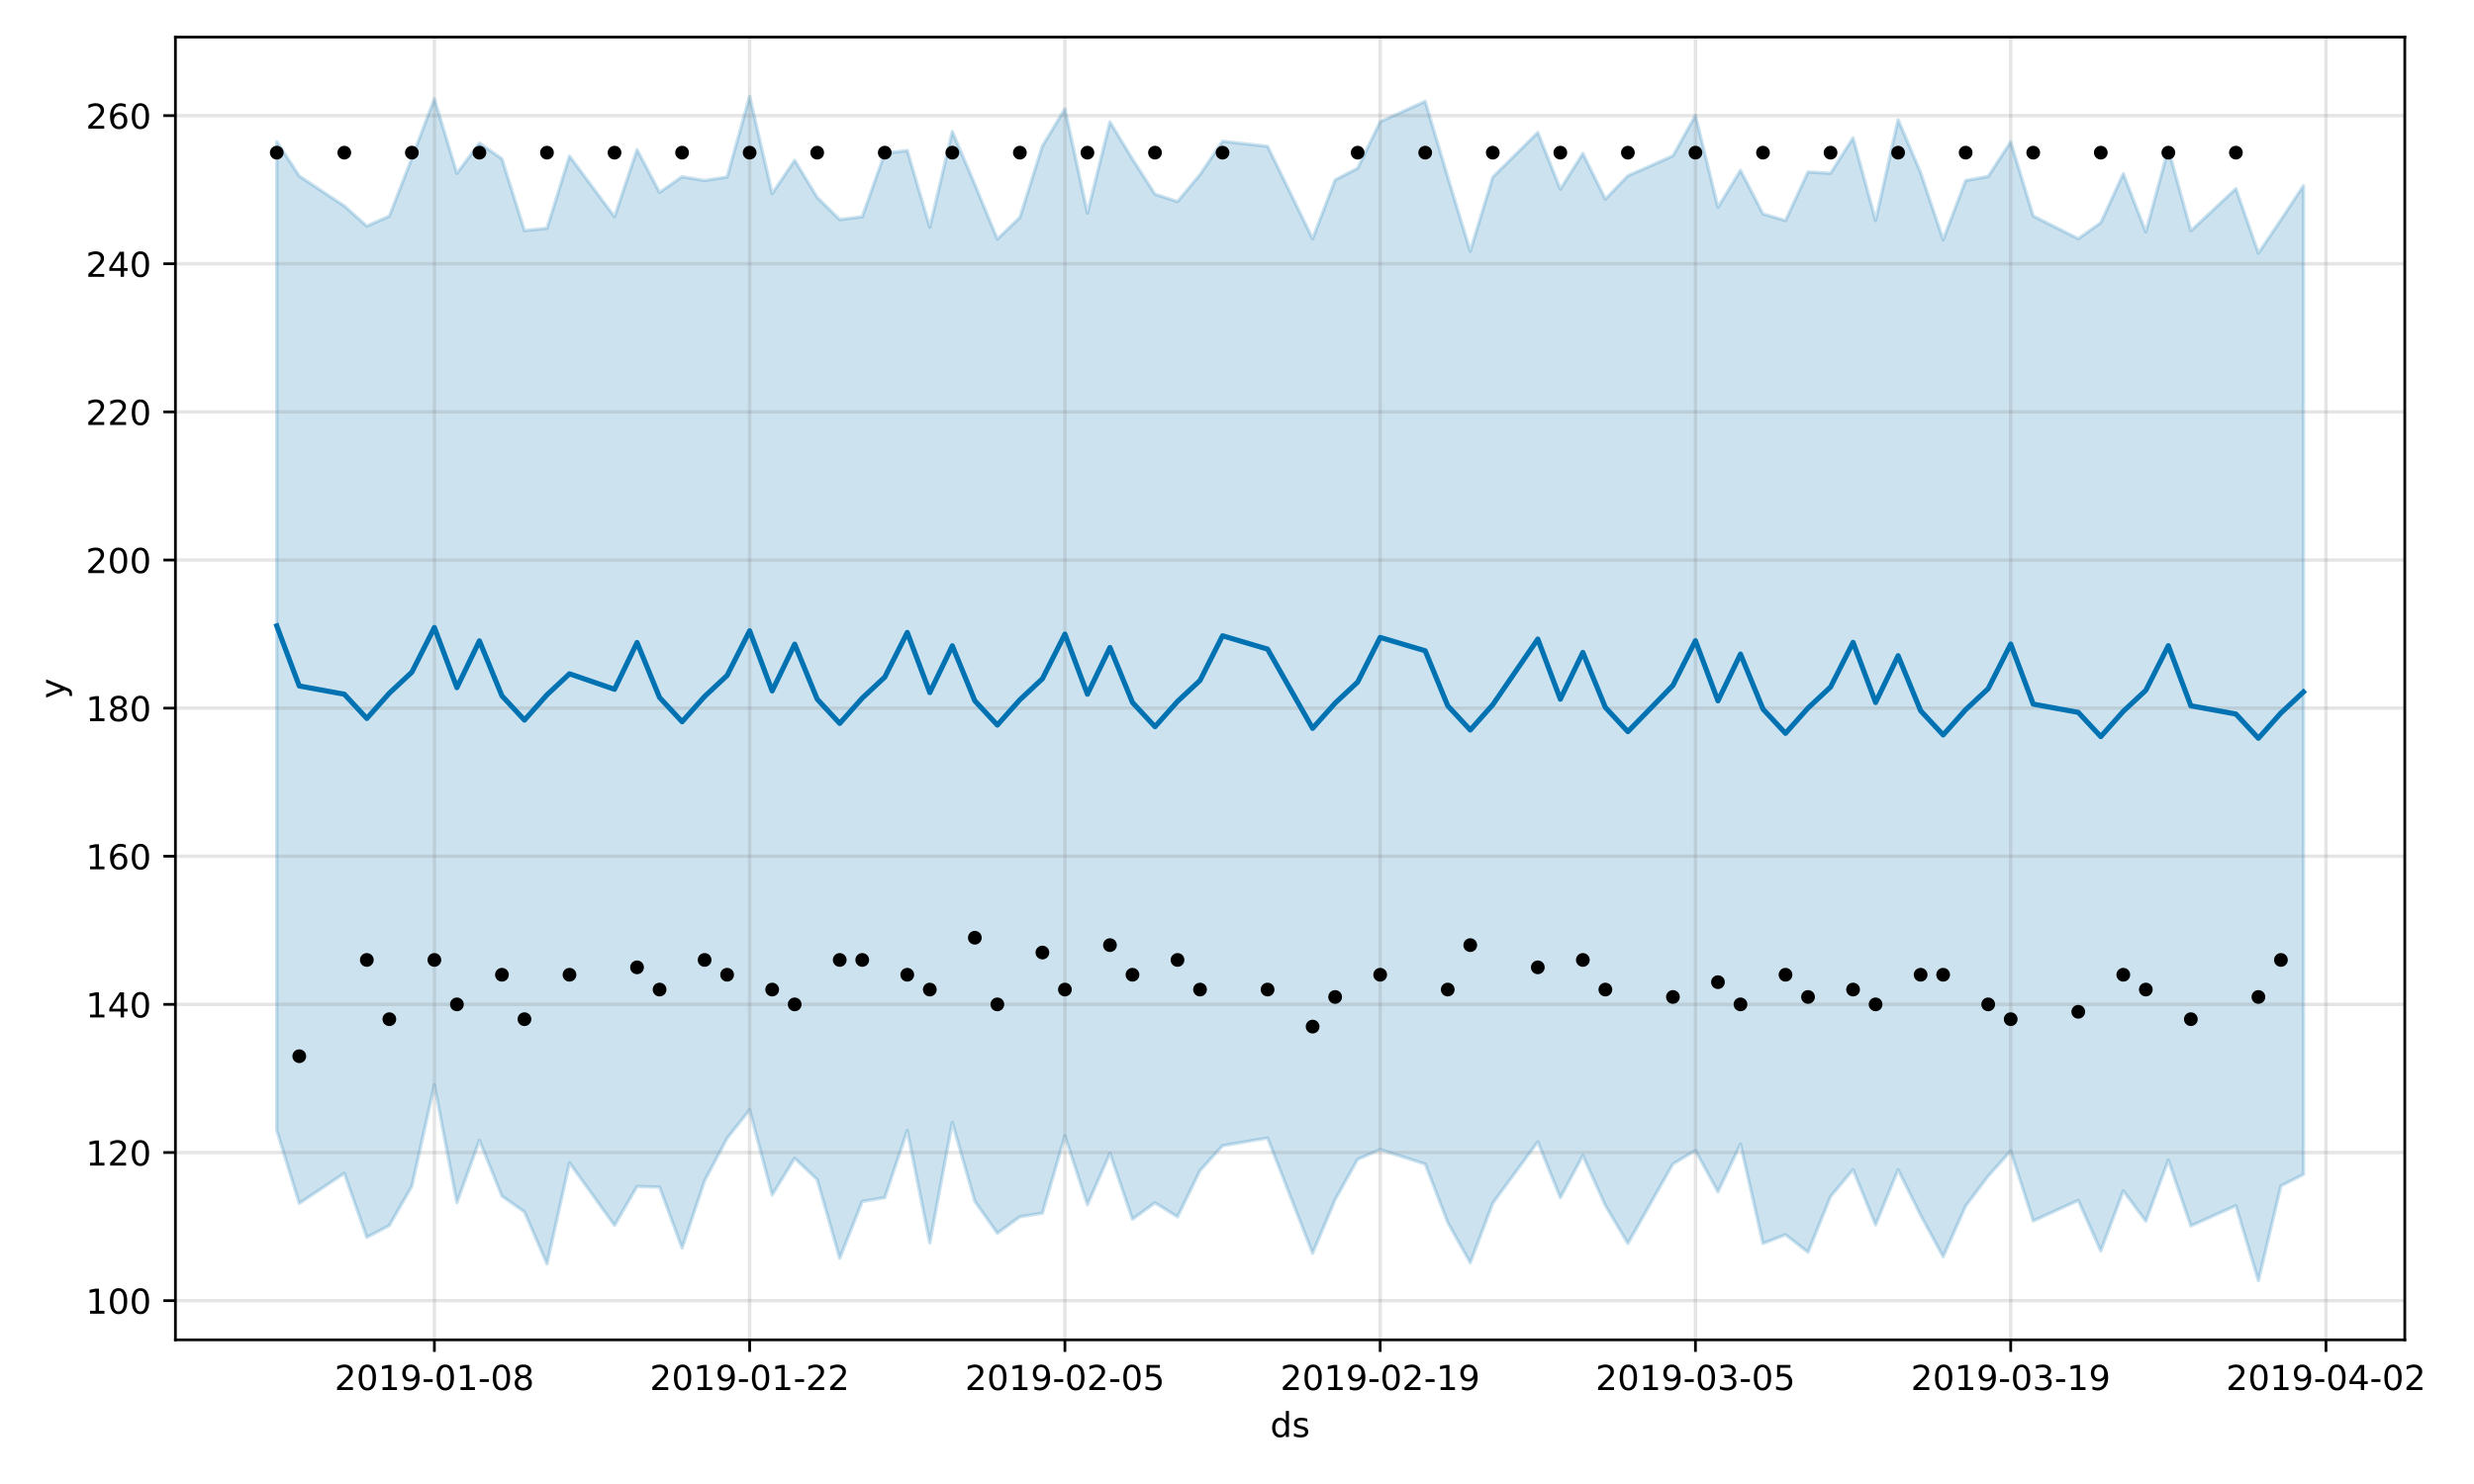 <?xml version="1.0" encoding="utf-8" standalone="no"?>
<!DOCTYPE svg PUBLIC "-//W3C//DTD SVG 1.1//EN"
  "http://www.w3.org/Graphics/SVG/1.1/DTD/svg11.dtd">
<!-- Created with matplotlib (https://matplotlib.org/) -->
<svg height="432pt" version="1.1" viewBox="0 0 720 432" width="720pt" xmlns="http://www.w3.org/2000/svg" xmlns:xlink="http://www.w3.org/1999/xlink">
 <defs>
  <style type="text/css">
*{stroke-linecap:butt;stroke-linejoin:round;}
  </style>
 </defs>
 <g id="figure_1">
  <g id="patch_1">
   <path d="M 0 432 
L 720 432 
L 720 0 
L 0 0 
z
" style="fill:#ffffff;"/>
  </g>
  <g id="axes_1">
   <g id="patch_2">
    <path d="M 51.05 390.04 
L 699.857 390.04 
L 699.857 10.8 
L 51.05 10.8 
z
" style="fill:#ffffff;"/>
   </g>
   <g id="PolyCollection_1">
    <defs>
     <path d="M 80.541 -390.774 
L 80.541 -102.967 
L 87.095 -81.708 
L 100.202 -90.449 
L 106.756 -71.816 
L 113.309 -75.256 
L 119.863 -86.69 
L 126.417 -116.169 
L 132.97 -81.9 
L 139.524 -100.035 
L 146.077 -83.812 
L 152.631 -79.212 
L 159.185 -64.064 
L 165.738 -93.494 
L 178.845 -75.288 
L 185.399 -86.619 
L 191.953 -86.425 
L 198.506 -68.701 
L 205.06 -88.278 
L 211.613 -100.668 
L 218.167 -108.9 
L 224.721 -84.154 
L 231.274 -94.826 
L 237.828 -88.619 
L 244.381 -65.726 
L 250.935 -82.25 
L 257.489 -83.38 
L 264.042 -102.91 
L 270.596 -70.182 
L 277.15 -105.264 
L 283.703 -82.289 
L 290.257 -73.015 
L 296.81 -77.785 
L 303.364 -78.856 
L 309.918 -101.369 
L 316.471 -81.314 
L 323.025 -96.279 
L 329.578 -77.09 
L 336.132 -81.858 
L 342.686 -77.779 
L 349.239 -91.22 
L 355.793 -98.484 
L 368.9 -100.726 
L 382.007 -67.182 
L 388.561 -82.766 
L 395.114 -94.536 
L 401.668 -97.352 
L 414.775 -93.141 
L 421.329 -76.155 
L 427.883 -64.402 
L 434.436 -81.747 
L 447.543 -99.617 
L 454.097 -83.344 
L 460.651 -95.626 
L 467.204 -81.075 
L 473.758 -70.035 
L 486.865 -93.172 
L 493.419 -97.082 
L 499.972 -85.044 
L 506.526 -98.922 
L 513.079 -70.03 
L 519.633 -72.565 
L 526.187 -67.485 
L 532.74 -83.7 
L 539.294 -91.493 
L 545.847 -75.449 
L 552.401 -91.483 
L 558.955 -78.258 
L 565.508 -66.169 
L 572.062 -80.953 
L 578.616 -89.634 
L 585.169 -96.963 
L 591.723 -76.599 
L 604.83 -82.563 
L 611.384 -67.839 
L 617.937 -85.337 
L 624.491 -76.52 
L 631.044 -94.282 
L 637.598 -75.143 
L 650.705 -81.028 
L 657.259 -59.198 
L 663.812 -86.806 
L 670.366 -90.122 
L 670.366 -377.96 
L 670.366 -377.96 
L 663.812 -368.004 
L 657.259 -358.3 
L 650.705 -377.072 
L 637.598 -364.81 
L 631.044 -388.658 
L 624.491 -364.464 
L 617.937 -381.434 
L 611.384 -367.159 
L 604.83 -362.513 
L 591.723 -369.112 
L 585.169 -390.699 
L 578.616 -380.644 
L 572.062 -379.443 
L 565.508 -362.231 
L 558.955 -381.74 
L 552.401 -397.15 
L 545.847 -367.832 
L 539.294 -391.868 
L 532.74 -381.563 
L 526.187 -381.923 
L 519.633 -367.794 
L 513.079 -369.728 
L 506.526 -382.425 
L 499.972 -371.647 
L 493.419 -398.391 
L 486.865 -386.627 
L 473.758 -380.82 
L 467.204 -374.031 
L 460.651 -387.307 
L 454.097 -376.905 
L 447.543 -393.429 
L 434.436 -380.433 
L 427.883 -358.885 
L 421.329 -380.46 
L 414.775 -402.484 
L 401.668 -396.572 
L 395.114 -383.001 
L 388.561 -379.636 
L 382.007 -362.515 
L 368.9 -389.404 
L 355.793 -390.877 
L 349.239 -381.174 
L 342.686 -373.32 
L 336.132 -375.468 
L 329.578 -385.683 
L 323.025 -396.494 
L 316.471 -369.937 
L 309.918 -400.313 
L 303.364 -389.489 
L 296.81 -368.703 
L 290.257 -362.399 
L 283.703 -378.298 
L 277.15 -393.699 
L 270.596 -365.867 
L 264.042 -388.162 
L 257.489 -387.41 
L 250.935 -368.905 
L 244.381 -368.083 
L 237.828 -374.535 
L 231.274 -385.317 
L 224.721 -375.649 
L 218.167 -403.962 
L 211.613 -380.473 
L 205.06 -379.458 
L 198.506 -380.555 
L 191.953 -375.985 
L 185.399 -388.404 
L 178.845 -368.905 
L 165.738 -386.54 
L 159.185 -365.559 
L 152.631 -364.877 
L 146.077 -385.764 
L 139.524 -390.326 
L 132.97 -381.522 
L 126.417 -403.231 
L 119.863 -385.965 
L 113.309 -369.077 
L 106.756 -366.175 
L 100.202 -372.04 
L 87.095 -380.742 
L 80.541 -390.774 
z
" id="m4618e37561" style="stroke:#0072b2;stroke-opacity:0.2;"/>
    </defs>
    <g clip-path="url(#pd50270aaec)">
     <use style="fill:#0072b2;fill-opacity:0.2;stroke:#0072b2;stroke-opacity:0.2;" x="0" xlink:href="#m4618e37561" y="432"/>
    </g>
   </g>
   <g id="matplotlib.axis_1">
    <g id="xtick_1">
     <g id="line2d_1">
      <path clip-path="url(#pd50270aaec)" d="M 126.417 390.04 
L 126.417 10.8 
" style="fill:none;stroke:#808080;stroke-linecap:square;stroke-opacity:0.2;"/>
     </g>
     <g id="line2d_2">
      <defs>
       <path d="M 0 0 
L 0 3.5 
" id="m3e02d3d9a8" style="stroke:#000000;stroke-width:0.8;"/>
      </defs>
      <g>
       <use style="stroke:#000000;stroke-width:0.8;" x="126.417" xlink:href="#m3e02d3d9a8" y="390.04"/>
      </g>
     </g>
     <g id="text_1">
      <!-- 2019-01-08 -->
      <defs>
       <path d="M 19.188 8.297 
L 53.609 8.297 
L 53.609 0 
L 7.328 0 
L 7.328 8.297 
Q 12.938 14.109 22.625 23.891 
Q 32.328 33.688 34.812 36.531 
Q 39.547 41.844 41.422 45.531 
Q 43.312 49.219 43.312 52.781 
Q 43.312 58.594 39.234 62.25 
Q 35.156 65.922 28.609 65.922 
Q 23.969 65.922 18.812 64.312 
Q 13.672 62.703 7.812 59.422 
L 7.812 69.391 
Q 13.766 71.781 18.938 73 
Q 24.125 74.219 28.422 74.219 
Q 39.75 74.219 46.484 68.547 
Q 53.219 62.891 53.219 53.422 
Q 53.219 48.922 51.531 44.891 
Q 49.859 40.875 45.406 35.406 
Q 44.188 33.984 37.641 27.219 
Q 31.109 20.453 19.188 8.297 
z
" id="DejaVuSans-50"/>
       <path d="M 31.781 66.406 
Q 24.172 66.406 20.328 58.906 
Q 16.5 51.422 16.5 36.375 
Q 16.5 21.391 20.328 13.891 
Q 24.172 6.391 31.781 6.391 
Q 39.453 6.391 43.281 13.891 
Q 47.125 21.391 47.125 36.375 
Q 47.125 51.422 43.281 58.906 
Q 39.453 66.406 31.781 66.406 
z
M 31.781 74.219 
Q 44.047 74.219 50.516 64.516 
Q 56.984 54.828 56.984 36.375 
Q 56.984 17.969 50.516 8.266 
Q 44.047 -1.422 31.781 -1.422 
Q 19.531 -1.422 13.062 8.266 
Q 6.594 17.969 6.594 36.375 
Q 6.594 54.828 13.062 64.516 
Q 19.531 74.219 31.781 74.219 
z
" id="DejaVuSans-48"/>
       <path d="M 12.406 8.297 
L 28.516 8.297 
L 28.516 63.922 
L 10.984 60.406 
L 10.984 69.391 
L 28.422 72.906 
L 38.281 72.906 
L 38.281 8.297 
L 54.391 8.297 
L 54.391 0 
L 12.406 0 
z
" id="DejaVuSans-49"/>
       <path d="M 10.984 1.516 
L 10.984 10.5 
Q 14.703 8.734 18.5 7.812 
Q 22.312 6.891 25.984 6.891 
Q 35.75 6.891 40.891 13.453 
Q 46.047 20.016 46.781 33.406 
Q 43.953 29.203 39.594 26.953 
Q 35.25 24.703 29.984 24.703 
Q 19.047 24.703 12.672 31.312 
Q 6.297 37.938 6.297 49.422 
Q 6.297 60.641 12.938 67.422 
Q 19.578 74.219 30.609 74.219 
Q 43.266 74.219 49.922 64.516 
Q 56.594 54.828 56.594 36.375 
Q 56.594 19.141 48.406 8.859 
Q 40.234 -1.422 26.422 -1.422 
Q 22.703 -1.422 18.891 -0.688 
Q 15.094 0.047 10.984 1.516 
z
M 30.609 32.422 
Q 37.25 32.422 41.125 36.953 
Q 45.016 41.5 45.016 49.422 
Q 45.016 57.281 41.125 61.844 
Q 37.25 66.406 30.609 66.406 
Q 23.969 66.406 20.094 61.844 
Q 16.219 57.281 16.219 49.422 
Q 16.219 41.5 20.094 36.953 
Q 23.969 32.422 30.609 32.422 
z
" id="DejaVuSans-57"/>
       <path d="M 4.891 31.391 
L 31.203 31.391 
L 31.203 23.391 
L 4.891 23.391 
z
" id="DejaVuSans-45"/>
       <path d="M 31.781 34.625 
Q 24.75 34.625 20.719 30.859 
Q 16.703 27.094 16.703 20.516 
Q 16.703 13.922 20.719 10.156 
Q 24.75 6.391 31.781 6.391 
Q 38.812 6.391 42.859 10.172 
Q 46.922 13.969 46.922 20.516 
Q 46.922 27.094 42.891 30.859 
Q 38.875 34.625 31.781 34.625 
z
M 21.922 38.812 
Q 15.578 40.375 12.031 44.719 
Q 8.5 49.078 8.5 55.328 
Q 8.5 64.062 14.719 69.141 
Q 20.953 74.219 31.781 74.219 
Q 42.672 74.219 48.875 69.141 
Q 55.078 64.062 55.078 55.328 
Q 55.078 49.078 51.531 44.719 
Q 48 40.375 41.703 38.812 
Q 48.828 37.156 52.797 32.312 
Q 56.781 27.484 56.781 20.516 
Q 56.781 9.906 50.312 4.234 
Q 43.844 -1.422 31.781 -1.422 
Q 19.734 -1.422 13.25 4.234 
Q 6.781 9.906 6.781 20.516 
Q 6.781 27.484 10.781 32.312 
Q 14.797 37.156 21.922 38.812 
z
M 18.312 54.391 
Q 18.312 48.734 21.844 45.562 
Q 25.391 42.391 31.781 42.391 
Q 38.141 42.391 41.719 45.562 
Q 45.312 48.734 45.312 54.391 
Q 45.312 60.062 41.719 63.234 
Q 38.141 66.406 31.781 66.406 
Q 25.391 66.406 21.844 63.234 
Q 18.312 60.062 18.312 54.391 
z
" id="DejaVuSans-56"/>
      </defs>
      <g transform="translate(97.359 404.638)scale(0.1 -0.1)">
       <use xlink:href="#DejaVuSans-50"/>
       <use x="63.623" xlink:href="#DejaVuSans-48"/>
       <use x="127.246" xlink:href="#DejaVuSans-49"/>
       <use x="190.869" xlink:href="#DejaVuSans-57"/>
       <use x="254.492" xlink:href="#DejaVuSans-45"/>
       <use x="290.576" xlink:href="#DejaVuSans-48"/>
       <use x="354.199" xlink:href="#DejaVuSans-49"/>
       <use x="417.822" xlink:href="#DejaVuSans-45"/>
       <use x="453.906" xlink:href="#DejaVuSans-48"/>
       <use x="517.529" xlink:href="#DejaVuSans-56"/>
      </g>
     </g>
    </g>
    <g id="xtick_2">
     <g id="line2d_3">
      <path clip-path="url(#pd50270aaec)" d="M 218.167 390.04 
L 218.167 10.8 
" style="fill:none;stroke:#808080;stroke-linecap:square;stroke-opacity:0.2;"/>
     </g>
     <g id="line2d_4">
      <g>
       <use style="stroke:#000000;stroke-width:0.8;" x="218.167" xlink:href="#m3e02d3d9a8" y="390.04"/>
      </g>
     </g>
     <g id="text_2">
      <!-- 2019-01-22 -->
      <g transform="translate(189.109 404.638)scale(0.1 -0.1)">
       <use xlink:href="#DejaVuSans-50"/>
       <use x="63.623" xlink:href="#DejaVuSans-48"/>
       <use x="127.246" xlink:href="#DejaVuSans-49"/>
       <use x="190.869" xlink:href="#DejaVuSans-57"/>
       <use x="254.492" xlink:href="#DejaVuSans-45"/>
       <use x="290.576" xlink:href="#DejaVuSans-48"/>
       <use x="354.199" xlink:href="#DejaVuSans-49"/>
       <use x="417.822" xlink:href="#DejaVuSans-45"/>
       <use x="453.906" xlink:href="#DejaVuSans-50"/>
       <use x="517.529" xlink:href="#DejaVuSans-50"/>
      </g>
     </g>
    </g>
    <g id="xtick_3">
     <g id="line2d_5">
      <path clip-path="url(#pd50270aaec)" d="M 309.918 390.04 
L 309.918 10.8 
" style="fill:none;stroke:#808080;stroke-linecap:square;stroke-opacity:0.2;"/>
     </g>
     <g id="line2d_6">
      <g>
       <use style="stroke:#000000;stroke-width:0.8;" x="309.918" xlink:href="#m3e02d3d9a8" y="390.04"/>
      </g>
     </g>
     <g id="text_3">
      <!-- 2019-02-05 -->
      <defs>
       <path d="M 10.797 72.906 
L 49.516 72.906 
L 49.516 64.594 
L 19.828 64.594 
L 19.828 46.734 
Q 21.969 47.469 24.109 47.828 
Q 26.266 48.188 28.422 48.188 
Q 40.625 48.188 47.75 41.5 
Q 54.891 34.812 54.891 23.391 
Q 54.891 11.625 47.562 5.094 
Q 40.234 -1.422 26.906 -1.422 
Q 22.312 -1.422 17.547 -0.641 
Q 12.797 0.141 7.719 1.703 
L 7.719 11.625 
Q 12.109 9.234 16.797 8.062 
Q 21.484 6.891 26.703 6.891 
Q 35.156 6.891 40.078 11.328 
Q 45.016 15.766 45.016 23.391 
Q 45.016 31 40.078 35.438 
Q 35.156 39.891 26.703 39.891 
Q 22.75 39.891 18.812 39.016 
Q 14.891 38.141 10.797 36.281 
z
" id="DejaVuSans-53"/>
      </defs>
      <g transform="translate(280.86 404.638)scale(0.1 -0.1)">
       <use xlink:href="#DejaVuSans-50"/>
       <use x="63.623" xlink:href="#DejaVuSans-48"/>
       <use x="127.246" xlink:href="#DejaVuSans-49"/>
       <use x="190.869" xlink:href="#DejaVuSans-57"/>
       <use x="254.492" xlink:href="#DejaVuSans-45"/>
       <use x="290.576" xlink:href="#DejaVuSans-48"/>
       <use x="354.199" xlink:href="#DejaVuSans-50"/>
       <use x="417.822" xlink:href="#DejaVuSans-45"/>
       <use x="453.906" xlink:href="#DejaVuSans-48"/>
       <use x="517.529" xlink:href="#DejaVuSans-53"/>
      </g>
     </g>
    </g>
    <g id="xtick_4">
     <g id="line2d_7">
      <path clip-path="url(#pd50270aaec)" d="M 401.668 390.04 
L 401.668 10.8 
" style="fill:none;stroke:#808080;stroke-linecap:square;stroke-opacity:0.2;"/>
     </g>
     <g id="line2d_8">
      <g>
       <use style="stroke:#000000;stroke-width:0.8;" x="401.668" xlink:href="#m3e02d3d9a8" y="390.04"/>
      </g>
     </g>
     <g id="text_4">
      <!-- 2019-02-19 -->
      <g transform="translate(372.61 404.638)scale(0.1 -0.1)">
       <use xlink:href="#DejaVuSans-50"/>
       <use x="63.623" xlink:href="#DejaVuSans-48"/>
       <use x="127.246" xlink:href="#DejaVuSans-49"/>
       <use x="190.869" xlink:href="#DejaVuSans-57"/>
       <use x="254.492" xlink:href="#DejaVuSans-45"/>
       <use x="290.576" xlink:href="#DejaVuSans-48"/>
       <use x="354.199" xlink:href="#DejaVuSans-50"/>
       <use x="417.822" xlink:href="#DejaVuSans-45"/>
       <use x="453.906" xlink:href="#DejaVuSans-49"/>
       <use x="517.529" xlink:href="#DejaVuSans-57"/>
      </g>
     </g>
    </g>
    <g id="xtick_5">
     <g id="line2d_9">
      <path clip-path="url(#pd50270aaec)" d="M 493.419 390.04 
L 493.419 10.8 
" style="fill:none;stroke:#808080;stroke-linecap:square;stroke-opacity:0.2;"/>
     </g>
     <g id="line2d_10">
      <g>
       <use style="stroke:#000000;stroke-width:0.8;" x="493.419" xlink:href="#m3e02d3d9a8" y="390.04"/>
      </g>
     </g>
     <g id="text_5">
      <!-- 2019-03-05 -->
      <defs>
       <path d="M 40.578 39.312 
Q 47.656 37.797 51.625 33 
Q 55.609 28.219 55.609 21.188 
Q 55.609 10.406 48.188 4.484 
Q 40.766 -1.422 27.094 -1.422 
Q 22.516 -1.422 17.656 -0.516 
Q 12.797 0.391 7.625 2.203 
L 7.625 11.719 
Q 11.719 9.328 16.594 8.109 
Q 21.484 6.891 26.812 6.891 
Q 36.078 6.891 40.938 10.547 
Q 45.797 14.203 45.797 21.188 
Q 45.797 27.641 41.281 31.266 
Q 36.766 34.906 28.719 34.906 
L 20.219 34.906 
L 20.219 43.016 
L 29.109 43.016 
Q 36.375 43.016 40.234 45.922 
Q 44.094 48.828 44.094 54.297 
Q 44.094 59.906 40.109 62.906 
Q 36.141 65.922 28.719 65.922 
Q 24.656 65.922 20.016 65.031 
Q 15.375 64.156 9.812 62.312 
L 9.812 71.094 
Q 15.438 72.656 20.344 73.438 
Q 25.25 74.219 29.594 74.219 
Q 40.828 74.219 47.359 69.109 
Q 53.906 64.016 53.906 55.328 
Q 53.906 49.266 50.438 45.094 
Q 46.969 40.922 40.578 39.312 
z
" id="DejaVuSans-51"/>
      </defs>
      <g transform="translate(464.361 404.638)scale(0.1 -0.1)">
       <use xlink:href="#DejaVuSans-50"/>
       <use x="63.623" xlink:href="#DejaVuSans-48"/>
       <use x="127.246" xlink:href="#DejaVuSans-49"/>
       <use x="190.869" xlink:href="#DejaVuSans-57"/>
       <use x="254.492" xlink:href="#DejaVuSans-45"/>
       <use x="290.576" xlink:href="#DejaVuSans-48"/>
       <use x="354.199" xlink:href="#DejaVuSans-51"/>
       <use x="417.822" xlink:href="#DejaVuSans-45"/>
       <use x="453.906" xlink:href="#DejaVuSans-48"/>
       <use x="517.529" xlink:href="#DejaVuSans-53"/>
      </g>
     </g>
    </g>
    <g id="xtick_6">
     <g id="line2d_11">
      <path clip-path="url(#pd50270aaec)" d="M 585.169 390.04 
L 585.169 10.8 
" style="fill:none;stroke:#808080;stroke-linecap:square;stroke-opacity:0.2;"/>
     </g>
     <g id="line2d_12">
      <g>
       <use style="stroke:#000000;stroke-width:0.8;" x="585.169" xlink:href="#m3e02d3d9a8" y="390.04"/>
      </g>
     </g>
     <g id="text_6">
      <!-- 2019-03-19 -->
      <g transform="translate(556.111 404.638)scale(0.1 -0.1)">
       <use xlink:href="#DejaVuSans-50"/>
       <use x="63.623" xlink:href="#DejaVuSans-48"/>
       <use x="127.246" xlink:href="#DejaVuSans-49"/>
       <use x="190.869" xlink:href="#DejaVuSans-57"/>
       <use x="254.492" xlink:href="#DejaVuSans-45"/>
       <use x="290.576" xlink:href="#DejaVuSans-48"/>
       <use x="354.199" xlink:href="#DejaVuSans-51"/>
       <use x="417.822" xlink:href="#DejaVuSans-45"/>
       <use x="453.906" xlink:href="#DejaVuSans-49"/>
       <use x="517.529" xlink:href="#DejaVuSans-57"/>
      </g>
     </g>
    </g>
    <g id="xtick_7">
     <g id="line2d_13">
      <path clip-path="url(#pd50270aaec)" d="M 676.92 390.04 
L 676.92 10.8 
" style="fill:none;stroke:#808080;stroke-linecap:square;stroke-opacity:0.2;"/>
     </g>
     <g id="line2d_14">
      <g>
       <use style="stroke:#000000;stroke-width:0.8;" x="676.92" xlink:href="#m3e02d3d9a8" y="390.04"/>
      </g>
     </g>
     <g id="text_7">
      <!-- 2019-04-02 -->
      <defs>
       <path d="M 37.797 64.312 
L 12.891 25.391 
L 37.797 25.391 
z
M 35.203 72.906 
L 47.609 72.906 
L 47.609 25.391 
L 58.016 25.391 
L 58.016 17.188 
L 47.609 17.188 
L 47.609 0 
L 37.797 0 
L 37.797 17.188 
L 4.891 17.188 
L 4.891 26.703 
z
" id="DejaVuSans-52"/>
      </defs>
      <g transform="translate(647.862 404.638)scale(0.1 -0.1)">
       <use xlink:href="#DejaVuSans-50"/>
       <use x="63.623" xlink:href="#DejaVuSans-48"/>
       <use x="127.246" xlink:href="#DejaVuSans-49"/>
       <use x="190.869" xlink:href="#DejaVuSans-57"/>
       <use x="254.492" xlink:href="#DejaVuSans-45"/>
       <use x="290.576" xlink:href="#DejaVuSans-48"/>
       <use x="354.199" xlink:href="#DejaVuSans-52"/>
       <use x="417.822" xlink:href="#DejaVuSans-45"/>
       <use x="453.906" xlink:href="#DejaVuSans-48"/>
       <use x="517.529" xlink:href="#DejaVuSans-50"/>
      </g>
     </g>
    </g>
    <g id="text_8">
     <!-- ds -->
     <defs>
      <path d="M 45.406 46.391 
L 45.406 75.984 
L 54.391 75.984 
L 54.391 0 
L 45.406 0 
L 45.406 8.203 
Q 42.578 3.328 38.25 0.953 
Q 33.938 -1.422 27.875 -1.422 
Q 17.969 -1.422 11.734 6.484 
Q 5.516 14.406 5.516 27.297 
Q 5.516 40.188 11.734 48.094 
Q 17.969 56 27.875 56 
Q 33.938 56 38.25 53.625 
Q 42.578 51.266 45.406 46.391 
z
M 14.797 27.297 
Q 14.797 17.391 18.875 11.75 
Q 22.953 6.109 30.078 6.109 
Q 37.203 6.109 41.297 11.75 
Q 45.406 17.391 45.406 27.297 
Q 45.406 37.203 41.297 42.844 
Q 37.203 48.484 30.078 48.484 
Q 22.953 48.484 18.875 42.844 
Q 14.797 37.203 14.797 27.297 
z
" id="DejaVuSans-100"/>
      <path d="M 44.281 53.078 
L 44.281 44.578 
Q 40.484 46.531 36.375 47.5 
Q 32.281 48.484 27.875 48.484 
Q 21.188 48.484 17.844 46.438 
Q 14.5 44.391 14.5 40.281 
Q 14.5 37.156 16.891 35.375 
Q 19.281 33.594 26.516 31.984 
L 29.594 31.297 
Q 39.156 29.25 43.188 25.516 
Q 47.219 21.781 47.219 15.094 
Q 47.219 7.469 41.188 3.016 
Q 35.156 -1.422 24.609 -1.422 
Q 20.219 -1.422 15.453 -0.562 
Q 10.688 0.297 5.422 2 
L 5.422 11.281 
Q 10.406 8.688 15.234 7.391 
Q 20.062 6.109 24.812 6.109 
Q 31.156 6.109 34.562 8.281 
Q 37.984 10.453 37.984 14.406 
Q 37.984 18.062 35.516 20.016 
Q 33.062 21.969 24.703 23.781 
L 21.578 24.516 
Q 13.234 26.266 9.516 29.906 
Q 5.812 33.547 5.812 39.891 
Q 5.812 47.609 11.281 51.797 
Q 16.75 56 26.812 56 
Q 31.781 56 36.172 55.266 
Q 40.578 54.547 44.281 53.078 
z
" id="DejaVuSans-115"/>
     </defs>
     <g transform="translate(369.675 418.317)scale(0.1 -0.1)">
      <use xlink:href="#DejaVuSans-100"/>
      <use x="63.477" xlink:href="#DejaVuSans-115"/>
     </g>
    </g>
   </g>
   <g id="matplotlib.axis_2">
    <g id="ytick_1">
     <g id="line2d_15">
      <path clip-path="url(#pd50270aaec)" d="M 51.05 378.618 
L 699.857 378.618 
" style="fill:none;stroke:#808080;stroke-linecap:square;stroke-opacity:0.2;"/>
     </g>
     <g id="line2d_16">
      <defs>
       <path d="M 0 0 
L -3.5 0 
" id="md152b4b7f2" style="stroke:#000000;stroke-width:0.8;"/>
      </defs>
      <g>
       <use style="stroke:#000000;stroke-width:0.8;" x="51.05" xlink:href="#md152b4b7f2" y="378.618"/>
      </g>
     </g>
     <g id="text_9">
      <!-- 100 -->
      <g transform="translate(24.962 382.417)scale(0.1 -0.1)">
       <use xlink:href="#DejaVuSans-49"/>
       <use x="63.623" xlink:href="#DejaVuSans-48"/>
       <use x="127.246" xlink:href="#DejaVuSans-48"/>
      </g>
     </g>
    </g>
    <g id="ytick_2">
     <g id="line2d_17">
      <path clip-path="url(#pd50270aaec)" d="M 51.05 335.498 
L 699.857 335.498 
" style="fill:none;stroke:#808080;stroke-linecap:square;stroke-opacity:0.2;"/>
     </g>
     <g id="line2d_18">
      <g>
       <use style="stroke:#000000;stroke-width:0.8;" x="51.05" xlink:href="#md152b4b7f2" y="335.498"/>
      </g>
     </g>
     <g id="text_10">
      <!-- 120 -->
      <g transform="translate(24.962 339.298)scale(0.1 -0.1)">
       <use xlink:href="#DejaVuSans-49"/>
       <use x="63.623" xlink:href="#DejaVuSans-50"/>
       <use x="127.246" xlink:href="#DejaVuSans-48"/>
      </g>
     </g>
    </g>
    <g id="ytick_3">
     <g id="line2d_19">
      <path clip-path="url(#pd50270aaec)" d="M 51.05 292.379 
L 699.857 292.379 
" style="fill:none;stroke:#808080;stroke-linecap:square;stroke-opacity:0.2;"/>
     </g>
     <g id="line2d_20">
      <g>
       <use style="stroke:#000000;stroke-width:0.8;" x="51.05" xlink:href="#md152b4b7f2" y="292.379"/>
      </g>
     </g>
     <g id="text_11">
      <!-- 140 -->
      <g transform="translate(24.962 296.178)scale(0.1 -0.1)">
       <use xlink:href="#DejaVuSans-49"/>
       <use x="63.623" xlink:href="#DejaVuSans-52"/>
       <use x="127.246" xlink:href="#DejaVuSans-48"/>
      </g>
     </g>
    </g>
    <g id="ytick_4">
     <g id="line2d_21">
      <path clip-path="url(#pd50270aaec)" d="M 51.05 249.259 
L 699.857 249.259 
" style="fill:none;stroke:#808080;stroke-linecap:square;stroke-opacity:0.2;"/>
     </g>
     <g id="line2d_22">
      <g>
       <use style="stroke:#000000;stroke-width:0.8;" x="51.05" xlink:href="#md152b4b7f2" y="249.259"/>
      </g>
     </g>
     <g id="text_12">
      <!-- 160 -->
      <defs>
       <path d="M 33.016 40.375 
Q 26.375 40.375 22.484 35.828 
Q 18.609 31.297 18.609 23.391 
Q 18.609 15.531 22.484 10.953 
Q 26.375 6.391 33.016 6.391 
Q 39.656 6.391 43.531 10.953 
Q 47.406 15.531 47.406 23.391 
Q 47.406 31.297 43.531 35.828 
Q 39.656 40.375 33.016 40.375 
z
M 52.594 71.297 
L 52.594 62.312 
Q 48.875 64.062 45.094 64.984 
Q 41.312 65.922 37.594 65.922 
Q 27.828 65.922 22.672 59.328 
Q 17.531 52.734 16.797 39.406 
Q 19.672 43.656 24.016 45.922 
Q 28.375 48.188 33.594 48.188 
Q 44.578 48.188 50.953 41.516 
Q 57.328 34.859 57.328 23.391 
Q 57.328 12.156 50.688 5.359 
Q 44.047 -1.422 33.016 -1.422 
Q 20.359 -1.422 13.672 8.266 
Q 6.984 17.969 6.984 36.375 
Q 6.984 53.656 15.188 63.938 
Q 23.391 74.219 37.203 74.219 
Q 40.922 74.219 44.703 73.484 
Q 48.484 72.75 52.594 71.297 
z
" id="DejaVuSans-54"/>
      </defs>
      <g transform="translate(24.962 253.058)scale(0.1 -0.1)">
       <use xlink:href="#DejaVuSans-49"/>
       <use x="63.623" xlink:href="#DejaVuSans-54"/>
       <use x="127.246" xlink:href="#DejaVuSans-48"/>
      </g>
     </g>
    </g>
    <g id="ytick_5">
     <g id="line2d_23">
      <path clip-path="url(#pd50270aaec)" d="M 51.05 206.139 
L 699.857 206.139 
" style="fill:none;stroke:#808080;stroke-linecap:square;stroke-opacity:0.2;"/>
     </g>
     <g id="line2d_24">
      <g>
       <use style="stroke:#000000;stroke-width:0.8;" x="51.05" xlink:href="#md152b4b7f2" y="206.139"/>
      </g>
     </g>
     <g id="text_13">
      <!-- 180 -->
      <g transform="translate(24.962 209.938)scale(0.1 -0.1)">
       <use xlink:href="#DejaVuSans-49"/>
       <use x="63.623" xlink:href="#DejaVuSans-56"/>
       <use x="127.246" xlink:href="#DejaVuSans-48"/>
      </g>
     </g>
    </g>
    <g id="ytick_6">
     <g id="line2d_25">
      <path clip-path="url(#pd50270aaec)" d="M 51.05 163.02 
L 699.857 163.02 
" style="fill:none;stroke:#808080;stroke-linecap:square;stroke-opacity:0.2;"/>
     </g>
     <g id="line2d_26">
      <g>
       <use style="stroke:#000000;stroke-width:0.8;" x="51.05" xlink:href="#md152b4b7f2" y="163.02"/>
      </g>
     </g>
     <g id="text_14">
      <!-- 200 -->
      <g transform="translate(24.962 166.819)scale(0.1 -0.1)">
       <use xlink:href="#DejaVuSans-50"/>
       <use x="63.623" xlink:href="#DejaVuSans-48"/>
       <use x="127.246" xlink:href="#DejaVuSans-48"/>
      </g>
     </g>
    </g>
    <g id="ytick_7">
     <g id="line2d_27">
      <path clip-path="url(#pd50270aaec)" d="M 51.05 119.9 
L 699.857 119.9 
" style="fill:none;stroke:#808080;stroke-linecap:square;stroke-opacity:0.2;"/>
     </g>
     <g id="line2d_28">
      <g>
       <use style="stroke:#000000;stroke-width:0.8;" x="51.05" xlink:href="#md152b4b7f2" y="119.9"/>
      </g>
     </g>
     <g id="text_15">
      <!-- 220 -->
      <g transform="translate(24.962 123.699)scale(0.1 -0.1)">
       <use xlink:href="#DejaVuSans-50"/>
       <use x="63.623" xlink:href="#DejaVuSans-50"/>
       <use x="127.246" xlink:href="#DejaVuSans-48"/>
      </g>
     </g>
    </g>
    <g id="ytick_8">
     <g id="line2d_29">
      <path clip-path="url(#pd50270aaec)" d="M 51.05 76.78 
L 699.857 76.78 
" style="fill:none;stroke:#808080;stroke-linecap:square;stroke-opacity:0.2;"/>
     </g>
     <g id="line2d_30">
      <g>
       <use style="stroke:#000000;stroke-width:0.8;" x="51.05" xlink:href="#md152b4b7f2" y="76.78"/>
      </g>
     </g>
     <g id="text_16">
      <!-- 240 -->
      <g transform="translate(24.962 80.579)scale(0.1 -0.1)">
       <use xlink:href="#DejaVuSans-50"/>
       <use x="63.623" xlink:href="#DejaVuSans-52"/>
       <use x="127.246" xlink:href="#DejaVuSans-48"/>
      </g>
     </g>
    </g>
    <g id="ytick_9">
     <g id="line2d_31">
      <path clip-path="url(#pd50270aaec)" d="M 51.05 33.66 
L 699.857 33.66 
" style="fill:none;stroke:#808080;stroke-linecap:square;stroke-opacity:0.2;"/>
     </g>
     <g id="line2d_32">
      <g>
       <use style="stroke:#000000;stroke-width:0.8;" x="51.05" xlink:href="#md152b4b7f2" y="33.66"/>
      </g>
     </g>
     <g id="text_17">
      <!-- 260 -->
      <g transform="translate(24.962 37.46)scale(0.1 -0.1)">
       <use xlink:href="#DejaVuSans-50"/>
       <use x="63.623" xlink:href="#DejaVuSans-54"/>
       <use x="127.246" xlink:href="#DejaVuSans-48"/>
      </g>
     </g>
    </g>
    <g id="text_18">
     <!-- y -->
     <defs>
      <path d="M 32.172 -5.078 
Q 28.375 -14.844 24.75 -17.812 
Q 21.141 -20.797 15.094 -20.797 
L 7.906 -20.797 
L 7.906 -13.281 
L 13.188 -13.281 
Q 16.891 -13.281 18.938 -11.516 
Q 21 -9.766 23.484 -3.219 
L 25.094 0.875 
L 2.984 54.688 
L 12.5 54.688 
L 29.594 11.922 
L 46.688 54.688 
L 56.203 54.688 
z
" id="DejaVuSans-121"/>
     </defs>
     <g transform="translate(18.883 203.379)rotate(-90)scale(0.1 -0.1)">
      <use xlink:href="#DejaVuSans-121"/>
     </g>
    </g>
   </g>
   <g id="line2d_33">
    <defs>
     <path d="M 0 1.5 
C 0.398 1.5 0.779 1.342 1.061 1.061 
C 1.342 0.779 1.5 0.398 1.5 0 
C 1.5 -0.398 1.342 -0.779 1.061 -1.061 
C 0.779 -1.342 0.398 -1.5 0 -1.5 
C -0.398 -1.5 -0.779 -1.342 -1.061 -1.061 
C -1.342 -0.779 -1.5 -0.398 -1.5 0 
C -1.5 0.398 -1.342 0.779 -1.061 1.061 
C -0.779 1.342 -0.398 1.5 0 1.5 
z
" id="m749be497fe" style="stroke:#000000;"/>
    </defs>
    <g clip-path="url(#pd50270aaec)">
     <use style="stroke:#000000;" x="80.541" xlink:href="#m749be497fe" y="44.44"/>
     <use style="stroke:#000000;" x="87.095" xlink:href="#m749be497fe" y="307.471"/>
     <use style="stroke:#000000;" x="100.202" xlink:href="#m749be497fe" y="44.44"/>
     <use style="stroke:#000000;" x="106.756" xlink:href="#m749be497fe" y="279.443"/>
     <use style="stroke:#000000;" x="113.309" xlink:href="#m749be497fe" y="296.691"/>
     <use style="stroke:#000000;" x="119.863" xlink:href="#m749be497fe" y="44.44"/>
     <use style="stroke:#000000;" x="126.417" xlink:href="#m749be497fe" y="279.443"/>
     <use style="stroke:#000000;" x="132.97" xlink:href="#m749be497fe" y="292.379"/>
     <use style="stroke:#000000;" x="139.524" xlink:href="#m749be497fe" y="44.44"/>
     <use style="stroke:#000000;" x="146.077" xlink:href="#m749be497fe" y="283.755"/>
     <use style="stroke:#000000;" x="152.631" xlink:href="#m749be497fe" y="296.691"/>
     <use style="stroke:#000000;" x="159.185" xlink:href="#m749be497fe" y="44.44"/>
     <use style="stroke:#000000;" x="165.738" xlink:href="#m749be497fe" y="283.755"/>
     <use style="stroke:#000000;" x="178.845" xlink:href="#m749be497fe" y="44.44"/>
     <use style="stroke:#000000;" x="185.399" xlink:href="#m749be497fe" y="281.599"/>
     <use style="stroke:#000000;" x="191.953" xlink:href="#m749be497fe" y="288.067"/>
     <use style="stroke:#000000;" x="198.506" xlink:href="#m749be497fe" y="44.44"/>
     <use style="stroke:#000000;" x="205.06" xlink:href="#m749be497fe" y="279.443"/>
     <use style="stroke:#000000;" x="211.613" xlink:href="#m749be497fe" y="283.755"/>
     <use style="stroke:#000000;" x="218.167" xlink:href="#m749be497fe" y="44.44"/>
     <use style="stroke:#000000;" x="224.721" xlink:href="#m749be497fe" y="288.067"/>
     <use style="stroke:#000000;" x="231.274" xlink:href="#m749be497fe" y="292.379"/>
     <use style="stroke:#000000;" x="237.828" xlink:href="#m749be497fe" y="44.44"/>
     <use style="stroke:#000000;" x="244.381" xlink:href="#m749be497fe" y="279.443"/>
     <use style="stroke:#000000;" x="250.935" xlink:href="#m749be497fe" y="279.443"/>
     <use style="stroke:#000000;" x="257.489" xlink:href="#m749be497fe" y="44.44"/>
     <use style="stroke:#000000;" x="264.042" xlink:href="#m749be497fe" y="283.755"/>
     <use style="stroke:#000000;" x="270.596" xlink:href="#m749be497fe" y="288.067"/>
     <use style="stroke:#000000;" x="277.15" xlink:href="#m749be497fe" y="44.44"/>
     <use style="stroke:#000000;" x="283.703" xlink:href="#m749be497fe" y="272.975"/>
     <use style="stroke:#000000;" x="290.257" xlink:href="#m749be497fe" y="292.379"/>
     <use style="stroke:#000000;" x="296.81" xlink:href="#m749be497fe" y="44.44"/>
     <use style="stroke:#000000;" x="303.364" xlink:href="#m749be497fe" y="277.287"/>
     <use style="stroke:#000000;" x="309.918" xlink:href="#m749be497fe" y="288.067"/>
     <use style="stroke:#000000;" x="316.471" xlink:href="#m749be497fe" y="44.44"/>
     <use style="stroke:#000000;" x="323.025" xlink:href="#m749be497fe" y="275.131"/>
     <use style="stroke:#000000;" x="329.578" xlink:href="#m749be497fe" y="283.755"/>
     <use style="stroke:#000000;" x="336.132" xlink:href="#m749be497fe" y="44.44"/>
     <use style="stroke:#000000;" x="342.686" xlink:href="#m749be497fe" y="279.443"/>
     <use style="stroke:#000000;" x="349.239" xlink:href="#m749be497fe" y="288.067"/>
     <use style="stroke:#000000;" x="355.793" xlink:href="#m749be497fe" y="44.44"/>
     <use style="stroke:#000000;" x="368.9" xlink:href="#m749be497fe" y="288.067"/>
     <use style="stroke:#000000;" x="382.007" xlink:href="#m749be497fe" y="298.847"/>
     <use style="stroke:#000000;" x="388.561" xlink:href="#m749be497fe" y="290.223"/>
     <use style="stroke:#000000;" x="395.114" xlink:href="#m749be497fe" y="44.44"/>
     <use style="stroke:#000000;" x="401.668" xlink:href="#m749be497fe" y="283.755"/>
     <use style="stroke:#000000;" x="414.775" xlink:href="#m749be497fe" y="44.44"/>
     <use style="stroke:#000000;" x="421.329" xlink:href="#m749be497fe" y="288.067"/>
     <use style="stroke:#000000;" x="427.883" xlink:href="#m749be497fe" y="275.131"/>
     <use style="stroke:#000000;" x="434.436" xlink:href="#m749be497fe" y="44.44"/>
     <use style="stroke:#000000;" x="447.543" xlink:href="#m749be497fe" y="281.599"/>
     <use style="stroke:#000000;" x="454.097" xlink:href="#m749be497fe" y="44.44"/>
     <use style="stroke:#000000;" x="460.651" xlink:href="#m749be497fe" y="279.443"/>
     <use style="stroke:#000000;" x="467.204" xlink:href="#m749be497fe" y="288.067"/>
     <use style="stroke:#000000;" x="473.758" xlink:href="#m749be497fe" y="44.44"/>
     <use style="stroke:#000000;" x="486.865" xlink:href="#m749be497fe" y="290.223"/>
     <use style="stroke:#000000;" x="493.419" xlink:href="#m749be497fe" y="44.44"/>
     <use style="stroke:#000000;" x="499.972" xlink:href="#m749be497fe" y="285.911"/>
     <use style="stroke:#000000;" x="506.526" xlink:href="#m749be497fe" y="292.379"/>
     <use style="stroke:#000000;" x="513.079" xlink:href="#m749be497fe" y="44.44"/>
     <use style="stroke:#000000;" x="519.633" xlink:href="#m749be497fe" y="283.755"/>
     <use style="stroke:#000000;" x="526.187" xlink:href="#m749be497fe" y="290.223"/>
     <use style="stroke:#000000;" x="532.74" xlink:href="#m749be497fe" y="44.44"/>
     <use style="stroke:#000000;" x="539.294" xlink:href="#m749be497fe" y="288.067"/>
     <use style="stroke:#000000;" x="545.847" xlink:href="#m749be497fe" y="292.379"/>
     <use style="stroke:#000000;" x="552.401" xlink:href="#m749be497fe" y="44.44"/>
     <use style="stroke:#000000;" x="558.955" xlink:href="#m749be497fe" y="283.755"/>
     <use style="stroke:#000000;" x="565.508" xlink:href="#m749be497fe" y="283.755"/>
     <use style="stroke:#000000;" x="572.062" xlink:href="#m749be497fe" y="44.44"/>
     <use style="stroke:#000000;" x="578.616" xlink:href="#m749be497fe" y="292.379"/>
     <use style="stroke:#000000;" x="585.169" xlink:href="#m749be497fe" y="296.691"/>
     <use style="stroke:#000000;" x="591.723" xlink:href="#m749be497fe" y="44.44"/>
     <use style="stroke:#000000;" x="604.83" xlink:href="#m749be497fe" y="294.535"/>
     <use style="stroke:#000000;" x="611.384" xlink:href="#m749be497fe" y="44.44"/>
     <use style="stroke:#000000;" x="617.937" xlink:href="#m749be497fe" y="283.755"/>
     <use style="stroke:#000000;" x="624.491" xlink:href="#m749be497fe" y="288.067"/>
     <use style="stroke:#000000;" x="631.044" xlink:href="#m749be497fe" y="44.44"/>
     <use style="stroke:#000000;" x="637.598" xlink:href="#m749be497fe" y="296.691"/>
     <use style="stroke:#000000;" x="650.705" xlink:href="#m749be497fe" y="44.44"/>
     <use style="stroke:#000000;" x="657.259" xlink:href="#m749be497fe" y="290.223"/>
     <use style="stroke:#000000;" x="663.812" xlink:href="#m749be497fe" y="279.443"/>
    </g>
   </g>
   <g id="line2d_34">
    <path clip-path="url(#pd50270aaec)" d="M 80.541 182.193 
L 87.095 199.69 
L 100.202 202.086 
L 106.756 209.14 
L 113.309 201.778 
L 119.863 195.665 
L 126.417 182.674 
L 132.97 200.171 
L 139.524 186.558 
L 146.077 202.567 
L 152.631 209.62 
L 159.185 202.259 
L 165.738 196.146 
L 178.845 200.652 
L 185.399 187.038 
L 191.953 203.048 
L 198.506 210.101 
L 205.06 202.74 
L 211.613 196.627 
L 218.167 183.635 
L 224.721 201.133 
L 231.274 187.519 
L 237.828 203.528 
L 244.381 210.582 
L 250.935 203.22 
L 257.489 197.108 
L 264.042 184.116 
L 270.596 201.613 
L 277.15 188 
L 283.703 204.009 
L 290.257 211.063 
L 296.81 203.701 
L 303.364 197.588 
L 309.918 184.597 
L 316.471 202.094 
L 323.025 188.481 
L 329.578 204.49 
L 336.132 211.543 
L 342.686 204.182 
L 349.239 198.069 
L 355.793 185.077 
L 368.9 188.961 
L 382.007 212.024 
L 388.561 204.663 
L 395.114 198.55 
L 401.668 185.558 
L 414.775 189.442 
L 421.329 205.451 
L 427.883 212.505 
L 434.436 205.143 
L 447.543 186.039 
L 454.097 203.536 
L 460.651 189.923 
L 467.204 205.932 
L 473.758 212.986 
L 486.865 199.511 
L 493.419 186.52 
L 499.972 204.017 
L 506.526 190.404 
L 513.079 206.413 
L 519.633 213.466 
L 526.187 206.105 
L 532.74 199.992 
L 539.294 187 
L 545.847 204.498 
L 552.401 190.884 
L 558.955 206.893 
L 565.508 213.947 
L 572.062 206.586 
L 578.616 200.473 
L 585.169 187.481 
L 591.723 204.978 
L 604.83 207.374 
L 611.384 214.428 
L 617.937 207.066 
L 624.491 200.954 
L 631.044 187.962 
L 637.598 205.459 
L 650.705 207.855 
L 657.259 214.909 
L 663.812 207.547 
L 670.366 201.434 
" style="fill:none;stroke:#0072b2;stroke-linecap:square;stroke-width:1.5;"/>
   </g>
   <g id="patch_3">
    <path d="M 51.05 390.04 
L 51.05 10.8 
" style="fill:none;stroke:#000000;stroke-linecap:square;stroke-linejoin:miter;stroke-width:0.8;"/>
   </g>
   <g id="patch_4">
    <path d="M 699.857 390.04 
L 699.857 10.8 
" style="fill:none;stroke:#000000;stroke-linecap:square;stroke-linejoin:miter;stroke-width:0.8;"/>
   </g>
   <g id="patch_5">
    <path d="M 51.05 390.04 
L 699.857 390.04 
" style="fill:none;stroke:#000000;stroke-linecap:square;stroke-linejoin:miter;stroke-width:0.8;"/>
   </g>
   <g id="patch_6">
    <path d="M 51.05 10.8 
L 699.857 10.8 
" style="fill:none;stroke:#000000;stroke-linecap:square;stroke-linejoin:miter;stroke-width:0.8;"/>
   </g>
  </g>
 </g>
 <defs>
  <clipPath id="pd50270aaec">
   <rect height="379.24" width="648.807" x="51.05" y="10.8"/>
  </clipPath>
 </defs>
</svg>
